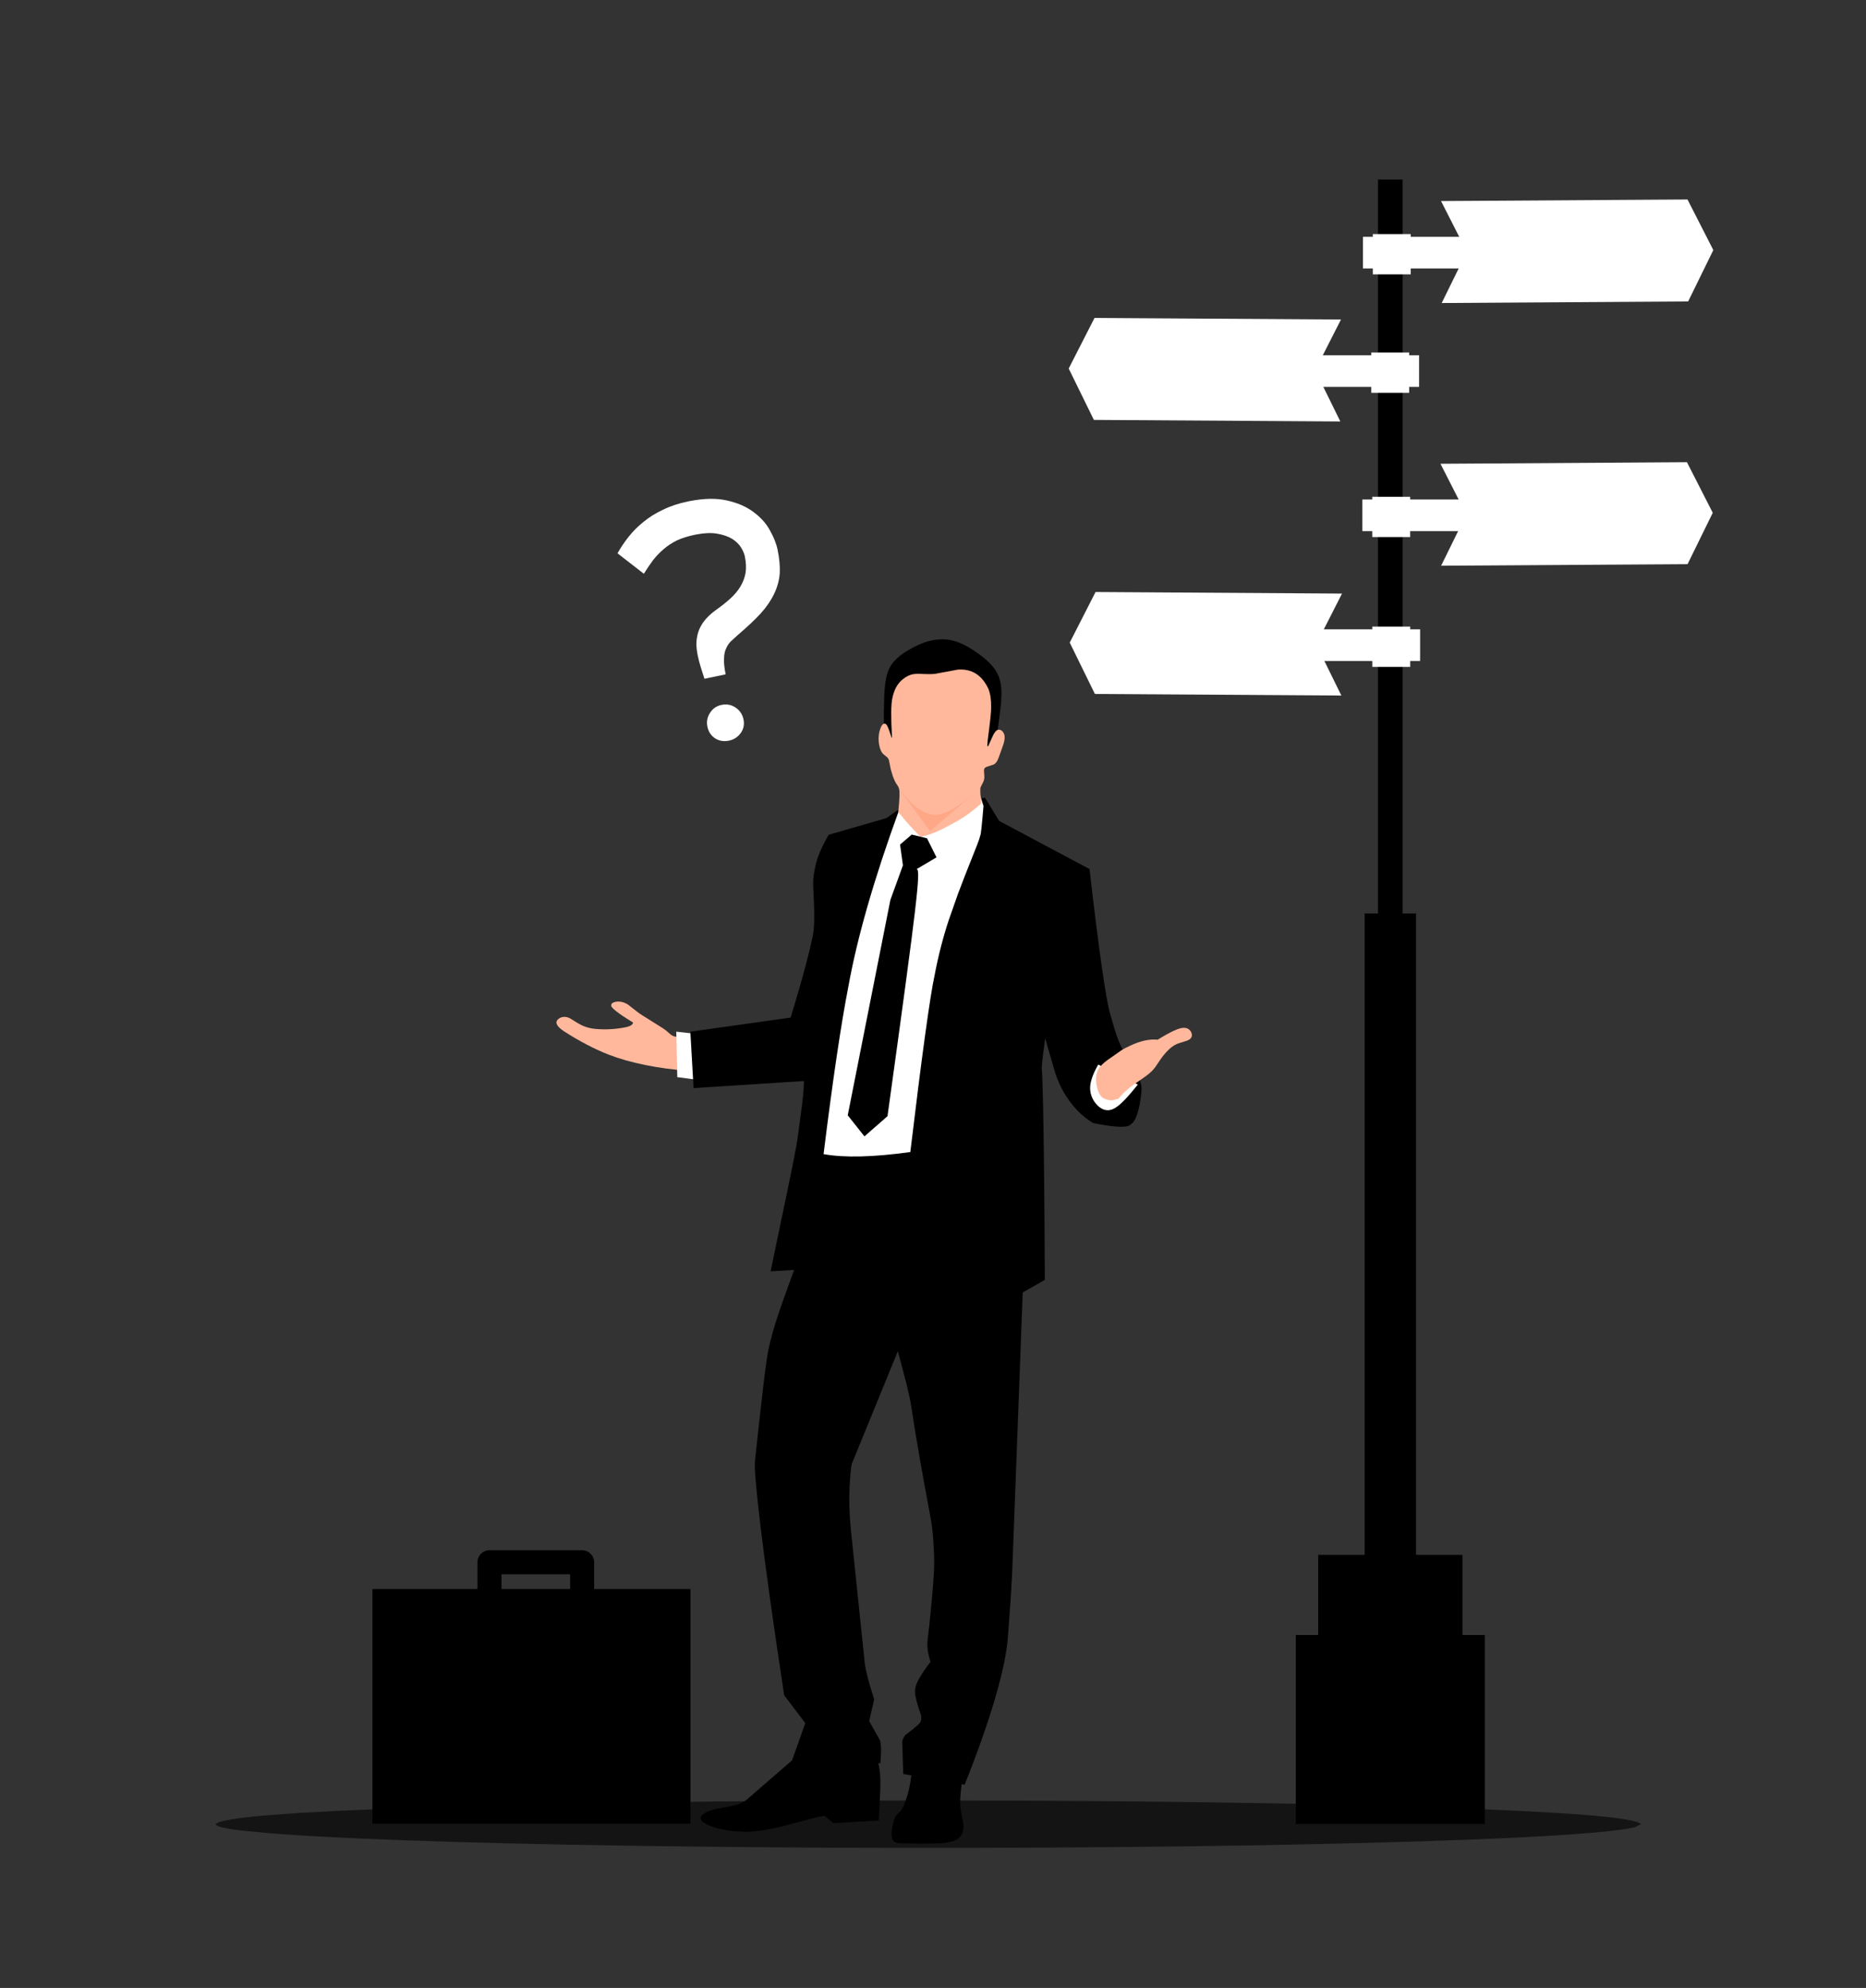 <?xml version="1.0" encoding="UTF-8" standalone="no"?>
<svg
   version="1.1"
   width="1220"
   height="1300"
   viewBox="-600 64 1220 1300"
   id="svg356"
   sodipodi:docname="cani.svg"
   inkscape:version="1.2.2 (b0a8486541, 2022-12-01, custom)"
   xmlns:inkscape="http://www.inkscape.org/namespaces/inkscape"
   xmlns:sodipodi="http://sodipodi.sourceforge.net/DTD/sodipodi-0.dtd"
   xmlns="http://www.w3.org/2000/svg"
   xmlns:svg="http://www.w3.org/2000/svg">
  <rect x="-600" y="64" width="1220" height="1300" fill="#333333" stroke="none"/>
  <defs
     id="defs360" />
  <sodipodi:namedview
     id="namedview358"
     pagecolor="#ffffff"
     bordercolor="#666666"
     borderopacity="1.0"
     inkscape:showpageshadow="2"
     inkscape:pageopacity="0.0"
     inkscape:pagecheckerboard="0"
     inkscape:deskcolor="#d1d1d1"
     showgrid="false"
     inkscape:zoom="0.18153846"
     inkscape:cx="958.47458"
     inkscape:cy="652.75424"
     inkscape:window-width="1600"
     inkscape:window-height="792"
     inkscape:window-x="0"
     inkscape:window-y="27"
     inkscape:window-maximized="1"
     inkscape:current-layer="svg356" />
  <g
     id="g506"
     transform="translate(-293.526,-24.868)">
    <g
       style="fill:#000000;fill-opacity:0.6;stroke-linejoin:miter"
       id="g215"
       transform="matrix(0.736,0,0,1,54.123,0)">
      <path
         d="m 967.755,1281.767 -5.779,2.108 q -41.088,6.372 -240.445,10.192 -200.737,3.817 -472.763,3.096 -259.613,-1.008 -415.266,-5.901 -49.873,-1.582 -82.16,-3.447 l -27.136,-1.917 q -22.363,-1.979 -22.614,-4.131 6.789,-6.603 185.425,-10.987 178.637,-4.384 447.656,-4.551 269.02,0.167 447.656,4.551 178.637,4.384 185.425,10.987"
         id="path213" />
    </g>
    <g
       style="fill:#000000;fill-opacity:1;stroke-linejoin:miter"
       id="g219">
      <path
         d="m 294.694,285.935 9e-5,0.002 7e-5,0.001 -1.6e-4,-0.003"
         id="path217" />
    </g>
    <g
       style="fill:#ffb89b;fill-opacity:1;stroke-linejoin:miter"
       id="g223">
      <path
         d="m 58.278,755.519 q 2.345,-2.218 5.964,-1.485 0.895,0.2 2.246,0.919 6.564,4.216 8.669,4.93 3.183,1.356 7.512,1.819 10.221,0.944 20.479,-1.194 4.083,-0.994 4.258,-2.99 -14.975,-9.144 -14.243,-11.282 -0.084,-1.624 2.786,-2.236 2.836,-0.555 5.771,0.569 1.392,0.539 2.817,1.546 6.268,5.06 8.634,6.522 l 13.909,8.732 q 1.859,1.21 4.876,3.965 0.462,0.374 1.041,0.695 2.088,1.318 11.845,1.9 l -0.251,21.322 q -31.886,-2.487 -53.323,-10.794 -13.696,-5.36 -28.995,-15.175 -7.022,-4.705 -4.068,-7.685 z"
         id="path221" />
    </g>
    <g
       style="fill:#ffffff;fill-opacity:1;stroke-linejoin:miter"
       id="g227">
      <path
         d="m 135.679,763.508 10.887,1.242 4.053,30.335 2.9e-4,0.048 -14.281,-1.864 -0.66,-29.751 z"
         id="path225" />
    </g>
    <g
       style="fill:#000000;fill-opacity:1;stroke-linejoin:miter"
       id="g231">
      <path
         d="m 337.521,610.564 9.281,15.153 59.056,31.454 c 6.209,54.556 10.954,85.829 13.313,94.1 1.984,6.958 3.632,12.909 5.522,17.756 1.833,4.698 6.201,12.909 13.168,24.673 1.362,2.299 2.268,5.299 1.948,8.785 -1.177,12.807 -3.865,19.968 -6.997,21.596 -1.75,2.402 -9.959,2.133 -24.624,-0.808 -7.446,-4.473 -13.961,-11.204 -19.307,-20.336 -2.201,-3.759 -3.983,-8.083 -5.586,-12.836 l -6.431,-22.255 c -1.416,11.03 -2.522,18.002 -2.158,20.846 0.557,4.357 1.582,50.005 1.934,137.14 l -14.455,8.251 -6.806,180.898 c -0.788,18.97 -2.173,33.466 -2.822,43.601 -1.246,19.438 -10.249,51.924 -28.344,97.392 l -40.158,-7.025 -0.642,-21.15 c 0.132,-1.213 0.803,-2.663 2.012,-4.351 6.904,-5.072 10.27,-8.15 10.097,-9.239 0.306,-0.231 0.388,-1.394 0.247,-3.49 -3.413,-9.627 -4.672,-15.542 -3.775,-17.748 0.135,-2.989 3.422,-8.783 9.86,-17.382 -1.632,-5.331 -2.329,-9.896 -1.898,-13.678 3.34,-29.328 4.635,-47.478 4.329,-54.509 -0.35,-8.053 -0.633,-16.766 -2.349,-25.972 -5.172,-27.74 -9.475,-51.752 -12.519,-72.133 -0.816,-5.462 -2.094,-10.773 -3.369,-16.013 l -5.5,-20.816 -30.176,73.807 c -0.511,2.388 -1.033,7.686 -1.432,15.904 -0.383,7.865 -0.075,16.576 0.794,26.129 l 8.876,85.218 c 0.284,5.394 2.432,14.27 6.442,26.633 l -3.267,14.204 7.134,12.682 c 0.772,3.16 0.836,8.111 0.191,14.855 l -58.077,-0.813 8.987,-25.426 -13.792,-18.178 c -14.316,-93.935 -20.013,-144.906 -19.115,-153.219 4.538,-41.997 7.331,-66.57 9.029,-73.883 3.114,-13.408 6.073,-22.405 16.573,-51.035 l -15.347,0.887 c 6.739,-33.023 16.25,-76.444 17.76,-88.039 2.338,-17.965 3.92,-27.199 4.006,-36.402 l -72.152,4.626 -2.105,-36.9 65.557,-9.228 c 8.429,-27.381 12.957,-45.522 14.623,-54.243 1.173,-6.145 0.953,-16.257 0.183,-30.702 -0.358,-6.722 0.858,-11.579 1.524,-14.614 1.211,-5.521 3.993,-12.201 8.591,-19.987 l 37.772,-10.9 7.112,-5.098 57.059,-8.155 z"
         id="path229" />
    </g>
    <g
       style="fill:#ffffff;fill-opacity:1;stroke-linejoin:miter"
       id="g235">
      <path
         d="m 333.928,607.589 2.614,8.368 q -1.558,18.687 -2.059,19.157 -0.579,2.33 -2.115,6.284 -9.912,24.826 -12.474,31.901 l -6.026,17.133 q -5.691,17.212 -9.303,36.235 -4.588,21.328 -15.863,115.562 -36.385,5.048 -56.72,1.363 9.056,-73.076 16.262,-109.822 8.618,-47.901 33.236,-115.5 l 52.383,-10.668 z"
         id="path233" />
    </g>
    <g
       style="fill:#ffffff;fill-opacity:1;stroke-linejoin:miter"
       id="g239">
      <path
         d="m 411.548,785.037 25.901,13.063 q -9.397,11.801 -13.969,14.713 -4.809,3.455 -9.425,1.143 -2.97,-1.515 -5.259,-5.031 -2.146,-3.372 -2.471,-7.066 -0.719,-6.402 5.221,-16.822 z"
         id="path237" />
    </g>
    <g
       style="fill:#000000;fill-opacity:1;stroke-linejoin:miter"
       id="g243">
      <path
         d="m 289.61,634.623 9.984,2.424 6.223,12.476 -12.987,7.677 q 1.239,0.05 0.943,6.14 -0.232,6.129 -2.091,21.929 -2.993,26.083 -17.91,133.519 l -15.069,13.195 -10.902,-13.734 0.015,-0.266 27.85,-140.657 8.203,-22.582 -1.878,-13.577 7.604,-6.529 z"
         id="path241" />
    </g>
    <g
       style="fill:#000000;fill-opacity:1;stroke-linejoin:miter"
       id="g247">
      <path
         d="m 307.23,507.035 q -8.875,0.615 -18.959,6.484 -9.997,5.636 -13.246,12.365 -2.817,5.366 -3.361,17.439 -0.797,23.827 0.625,33.731 l 59.433,9.043 q 11.965,-3.542 12.849,-8.7 0.362,-1.209 0.578,-3.101 l 0.792,-8.968 q 2.19,-15.889 2.237,-19.227 0.481,-8.049 -1.094,-13.054 -2.515,-9.602 -17.489,-19.174 -11.873,-7.888 -22.357,-6.838 z"
         id="path245" />
    </g>
    <g
       style="fill:#ffb89b;fill-opacity:1;stroke-linejoin:miter"
       id="g251">
      <path
         d="m 319.756,526.756 -14.961,2.771 q -2.453,0.389 -11.36,-0.069 l -2.71,0.236 q -3.384,0.544 -6.859,3.294 -5.316,4.194 -6.914,12.479 -1.368,5.801 -0.23,25.831 -0.013,0.395 -0.396,-0.475 -1.798,-5.551 -2.419,-6.676 -0.69,-1.53 -1.571,-1.998 -2.326,-0.785 -3.955,5.588 -1.069,5.705 0.627,10.9 0.621,1.74 1.491,2.752 0.333,0.571 3.112,2.724 0.582,0.617 0.788,1.154 0.137,-0.564 1.577,6.969 l 1.242,4.07 q 0.706,1.993 1.427,3.476 0.317,0.815 2.16,3.483 l 0.517,1.424 q 0.841,2.304 -0.505,15.185 l 2.338,2.747 q 3.958,5.125 12.163,13.412 7.831,-1.221 19.275,-7.636 9.744,-4.968 16.378,-10.64 3.056,-2.438 4.098,-3.526 -0.707,-5.358 -0.603,-9.767 -0.224,-0.197 1.999,-4.45 0.335,-0.779 0.505,-1.621 0.302,-0.845 -0.126,-5.419 0.032,-1.002 0.281,-1.454 0.235,-0.62 1.329,-1.126 l 4.83,-1.599 q 0.848,-0.404 1.698,-1.52 0.831,-1.182 1.497,-3.038 3.59,-9.689 3.58,-10.596 0.781,-3.398 -0.326,-5.397 -1.526,-2.602 -3.788,-2.135 -1.131,0.324 -2.302,2.158 -0.563,0.604 -3.752,7.931 -0.653,1.196 -0.756,0.667 -0.183,-0.675 0.062,-3.146 2.552,-19.167 2.341,-22.35 0.146,-7.053 -1.737,-11.905 -6.262,-13.62 -19.941,-12.717 z"
         id="path249" />
    </g>
    <g
       style="fill:#fa5422;fill-opacity:0.153;stroke-linejoin:miter"
       id="g255">
      <path
         d="m 281.071,604.472 20.572,27.895 28.856,-24.778 q -10.179,8.416 -15.486,11.126 -6.181,3.26 -11.121,2.937 -10.049,-0.612 -22.781,-17.129 z"
         id="path253" />
    </g>
    <g
       style="fill:#ffb89b;fill-opacity:1;stroke-linejoin:miter"
       id="g259">
      <path
         d="m 467.484,761.005 q 2.942,-0.045 4.576,2.327 1.555,2.863 -0.176,4.693 -0.746,0.771 -2.306,1.399 -6.5,1.94 -6.984,2.324 -1.664,0.764 -3.158,1.956 -2.259,1.806 -4.682,4.692 -1.312,1.349 -6.131,8.609 -1.357,1.763 -3.133,3.346 -1.288,1.142 -3.078,2.447 -10.025,6.894 -11.004,7.882 -3.744,3.094 -6.751,6.777 l -4.272,1.027 q -4.54,-0.486 -6.384,-2.107 -1.952,-1.66 -3.114,-5.973 -2.578,-10 3.177,-15.352 1.334,-1.354 3.286,-2.803 l 8.998,-6.301 q 2.219,-1.507 6.107,-3.261 10.062,-4.781 17.949,-3.908 12.844,-7.923 17.002,-7.771 z"
         id="path257" />
    </g>
    <g
       style="fill:#000000;fill-opacity:1;stroke-linejoin:miter"
       id="g263">
      <path
         d="m 289.695,1246.68 33.411,2.762 q -1.943,13.248 -1.829,18.424 0.006,2.299 0.378,4.726 l 1.607,8.157 q 0.248,2.052 0.081,3.734 -0.728,7.899 -9.92,9.13 -4.32,1.192 -29.408,0.716 -5.145,2e-4 -6.395,-1.697 -2.267,-2.601 -0.138,-11.739 0.678,-2.539 1.473,-3.928 0.372,-0.665 0.849,-1.235 l 2.199,-2.259 q 0.528,-0.587 1.063,-1.427 1.28,-2.031 2.66,-5.866 2.912,-7.971 3.965,-19.469 z"
         id="path261" />
    </g>
    <g
       style="fill:#000000;fill-opacity:1;stroke-linejoin:miter"
       id="g267">
      <path
         d="m 216.623,1235.468 50.688,4.756 q 1.697,5.93 1.802,12.77 0.282,2.264 -1.037,26.372 l -29.74,1.717 -5.703,-4.791 q -5.056,0.93 -9.387,2.001 -21.636,5.932 -25.159,6.436 -9.434,1.922 -17.015,1.996 -19.002,-0.344 -28.123,-6.4 -3.641,-3.239 2.29,-6.329 2.231,-1.125 5.598,-1.966 1.257,-0.394 10.861,-2.114 2.316,-0.484 3.647,-0.901 3.165,-0.923 6.1,-3.006 l 35.104,-30.474 z"
         id="path265" />
    </g>
    <g
       style="fill:#000000;fill-opacity:1;stroke-linejoin:miter"
       id="g271">
      <path
         d="m 585.73,686.211 16.801,10e-4 16.801,10e-4 q 0,295.081 0,590.162 -16.801,0 -33.602,0 0,-295.083 0,-590.166"
         id="path269" />
    </g>
    <g
       style="fill:#000000;fill-opacity:1;stroke-linejoin:miter"
       id="g275">
      <path
         d="m 555.362,1105.616 47.168,10e-4 h 47.169 q 0,86.832 0,173.664 -47.169,0 -94.337,0 0,-86.834 0,-173.668"
         id="path273" />
    </g>
    <g
       style="fill:#000000;fill-opacity:1;stroke-linejoin:miter"
       id="g279">
      <path
         d="m 540.738,1158.066 61.792,6e-4 61.792,5e-4 q 0,61.792 0,123.584 -61.792,4e-4 -123.585,7e-4 0,-61.793 0,-123.585"
         id="path277" />
    </g>
    <g
       style="fill:#000000;fill-opacity:1;stroke-linejoin:miter"
       id="g283">
      <path
         d="m 594.474,206.272 8.056,8.3e-4 8.056,7.9e-4 V 744.077 q -8.056,8e-4 -16.112,0.002 0,-268.903 0,-537.806"
         id="path281" />
    </g>
    <g
       id="g297">
      <g
         style="fill:#ffffff;fill-opacity:1;stroke-linejoin:miter"
         id="g287">
        <path
           d="m 635.682,220.347 161.139,-1.027 16.881,33.082 -16.457,33.595 -161.139,1.028 16.457,-33.479 c 0,6.1e-4 -16.882,-33.199 -16.882,-33.199 z"
           id="path285" />
      </g>
      <g
         style="fill:#ffffff;fill-opacity:1;stroke-linejoin:miter"
         id="g291">
        <path
           d="m 584.625,243.718 47.452,3.9e-4 47.452,3.7e-4 q 0,10.35 0,20.7 -47.452,3e-4 -94.904,7e-4 0,-10.351 0,-20.701"
           id="path289" />
      </g>
      <g
         style="fill:#ffffff;fill-opacity:1;stroke-linejoin:miter"
         id="g295">
        <path
           d="m 591.095,241.944 12.386,1.5e-4 12.386,1.3e-4 q 0,13.168 0,26.336 -12.386,1.5e-4 -24.771,3e-4 0,-13.168 0,-26.336"
           id="path293" />
      </g>
    </g>
    <g
       id="g311">
      <g
         style="fill:#ffffff;fill-opacity:1;stroke-linejoin:miter"
         id="g301">
        <path
           d="m 570.268,297.807 -161.139,-1.027 -16.881,33.082 16.457,33.595 161.139,1.028 -16.457,-33.479 c 0,6.4e-4 16.882,-33.199 16.882,-33.199 z"
           id="path299" />
      </g>
      <g
         style="fill:#ffffff;fill-opacity:1;stroke-linejoin:miter"
         id="g305">
        <path
           d="m 621.326,321.179 -47.452,4e-4 -47.452,3.8e-4 q 0,10.35 0,20.7 47.452,3.6e-4 94.904,7.3e-4 0,-10.351 0,-20.701"
           id="path303" />
      </g>
      <g
         style="fill:#ffffff;fill-opacity:1;stroke-linejoin:miter"
         id="g309">
        <path
           d="m 614.855,319.405 -12.386,1.8e-4 -12.386,1.4e-4 q 0,13.168 0,26.336 12.386,1.8e-4 24.771,3e-4 0,-13.168 0,-26.336"
           id="path307" />
      </g>
    </g>
    <g
       id="g325">
      <g
         style="fill:#ffffff;fill-opacity:1;stroke-linejoin:miter"
         id="g315">
        <path
           d="m 635.312,392.138 161.139,-1.027 16.881,33.082 -16.457,33.595 -161.139,1.028 16.457,-33.479 c 0,6.7e-4 -16.882,-33.199 -16.882,-33.199 z"
           id="path313" />
      </g>
      <g
         style="fill:#ffffff;fill-opacity:1;stroke-linejoin:miter"
         id="g319">
        <path
           d="m 584.254,415.51 47.452,3.7e-4 47.452,3.8e-4 q 0,10.35 0,20.7 -47.452,3.4e-4 -94.904,7e-4 0,-10.351 0,-20.701"
           id="path317" />
      </g>
      <g
         style="fill:#ffffff;fill-opacity:1;stroke-linejoin:miter"
         id="g323">
        <path
           d="m 590.725,413.736 12.386,1.3e-4 12.386,1.7e-4 q 0,13.168 0,26.336 -12.386,1.5e-4 -24.771,2.7e-4 0,-13.168 0,-26.336"
           id="path321" />
      </g>
    </g>
    <g
       id="g339">
      <g
         style="fill:#ffffff;fill-opacity:1;stroke-linejoin:miter"
         id="g329">
        <path
           d="m 570.944,477.035 -161.139,-1.027 -16.881,33.082 16.457,33.594 161.139,1.028 -16.457,-33.479 c 0,6e-4 16.882,-33.199 16.882,-33.199 z"
           id="path327" />
      </g>
      <g
         style="fill:#ffffff;fill-opacity:1;stroke-linejoin:miter"
         id="g333">
        <path
           d="m 622.001,500.406 -47.452,4.3e-4 -47.452,3.5e-4 q 0,10.35 0,20.7 47.452,3.6e-4 94.904,7.3e-4 0,-10.351 0,-20.701"
           id="path331" />
      </g>
      <g
         style="fill:#ffffff;fill-opacity:1;stroke-linejoin:miter"
         id="g337">
        <path
           d="m 615.531,498.632 -12.386,1.8e-4 -12.386,1.2e-4 q 0,13.168 0,26.336 12.386,2e-4 24.771,2.5e-4 0,-13.168 0,-26.336"
           id="path335" />
      </g>
    </g>
    <g
       id="g345">
      <g
         style="fill:#ffffff;fill-opacity:1;stroke-linejoin:miter"
         id="g343">
        <path
           d="m 144.405,416.565 q -0.537,0.105 -1.079,0.217 -9.311,1.926 -16.429,5.465 -7.159,3.34 -12.802,8.02 -5.486,4.44 -9.578,9.625 -4.092,5.185 -7.269,10.8 l 17.228,13.376 q 2.944,-4.741 6.012,-8.887 3.108,-3.949 6.975,-7.228 3.668,-3.238 8.73,-5.731 4.905,-2.254 11.641,-3.648 0.366,-0.076 0.726,-0.146 8.05,-1.572 13.79,-0.585 5.998,1.032 10.021,3.504 3.825,2.514 5.711,5.636 1.885,3.122 2.418,5.697 1.271,6.141 0.43,11.067 -0.881,4.727 -3.511,8.99 -2.473,4.024 -6.654,7.781 -4.181,3.757 -9.591,7.562 -4.659,3.443 -7.412,7.111 -2.596,3.429 -3.839,7.405 -1.086,3.737 -1.1,7.665 0.143,3.689 0.922,7.453 0.779,3.764 1.995,7.644 1.175,3.682 2.35,7.364 l 13.867,-2.869 q -1.271,-6.141 -1.059,-10.11 0.014,-3.928 1.305,-6.674 1.093,-2.705 3.142,-4.782 2.09,-1.878 4.693,-4.276 8.956,-7.637 14.865,-14.024 5.711,-6.346 8.724,-12.754 3.054,-6.21 3.682,-13.157 0.43,-6.906 -1.414,-15.821 -1.23,-5.943 -5.123,-12.781 -3.655,-6.681 -10.711,-11.832 -6.859,-5.192 -17.468,-7.542 -10.217,-2.263 -24.19,0.466 z M 165.435,549.796 q -0.08,0.016 -0.161,0.032 -4.953,1.025 -7.583,5.288 -2.671,4.064 -1.646,9.017 1.025,4.953 5.089,7.624 3.954,2.43 8.805,1.483 0.085,-0.017 0.171,-0.034 4.953,-1.025 7.822,-5.13 2.712,-3.866 1.687,-8.819 -1.025,-4.953 -5.328,-7.781 -3.998,-2.627 -8.856,-1.679 z"
           id="path341" />
      </g>
    </g>
    <g
       style="fill:#000000;fill-opacity:1;stroke-linejoin:miter"
       id="g349">
      <path
         d="m -62.994,1127.973 103.984,7e-4 103.984,6e-4 q 0,76.728 0,153.457 -103.984,6e-4 -207.969,0 1.9e-5,-76.73 3.5e-5,-153.46"
         id="path347" />
    </g>
    <g
       style="fill:#000000;fill-opacity:1;stroke-linejoin:miter"
       id="g353">
      <path
         d="m 13.547,1102.648 v 0 l 60.585,9e-4 c 4.336,0 7.851,3.515 7.851,7.852 v 0 40.981 c 0,4.336 -3.515,7.851 -7.851,7.852 v 0 l -60.585,9e-4 c -2.082,0 -4.079,-0.827 -5.552,-2.3 -1.472,-1.472 -2.3,-3.469 -2.3,-5.552 v 0 -40.983 c 0,-2.082 0.827,-4.079 2.3,-5.552 1.472,-1.472 3.47,-2.3 5.552,-2.3 v 0 m -2.67e-4,15.703 7.852,-7.852 v 40.983 l -7.852,-7.852 60.585,-10e-4 -7.851,7.851 v -40.981 l 7.851,7.852 z"
         id="path351" />
    </g>
  </g>
</svg>
